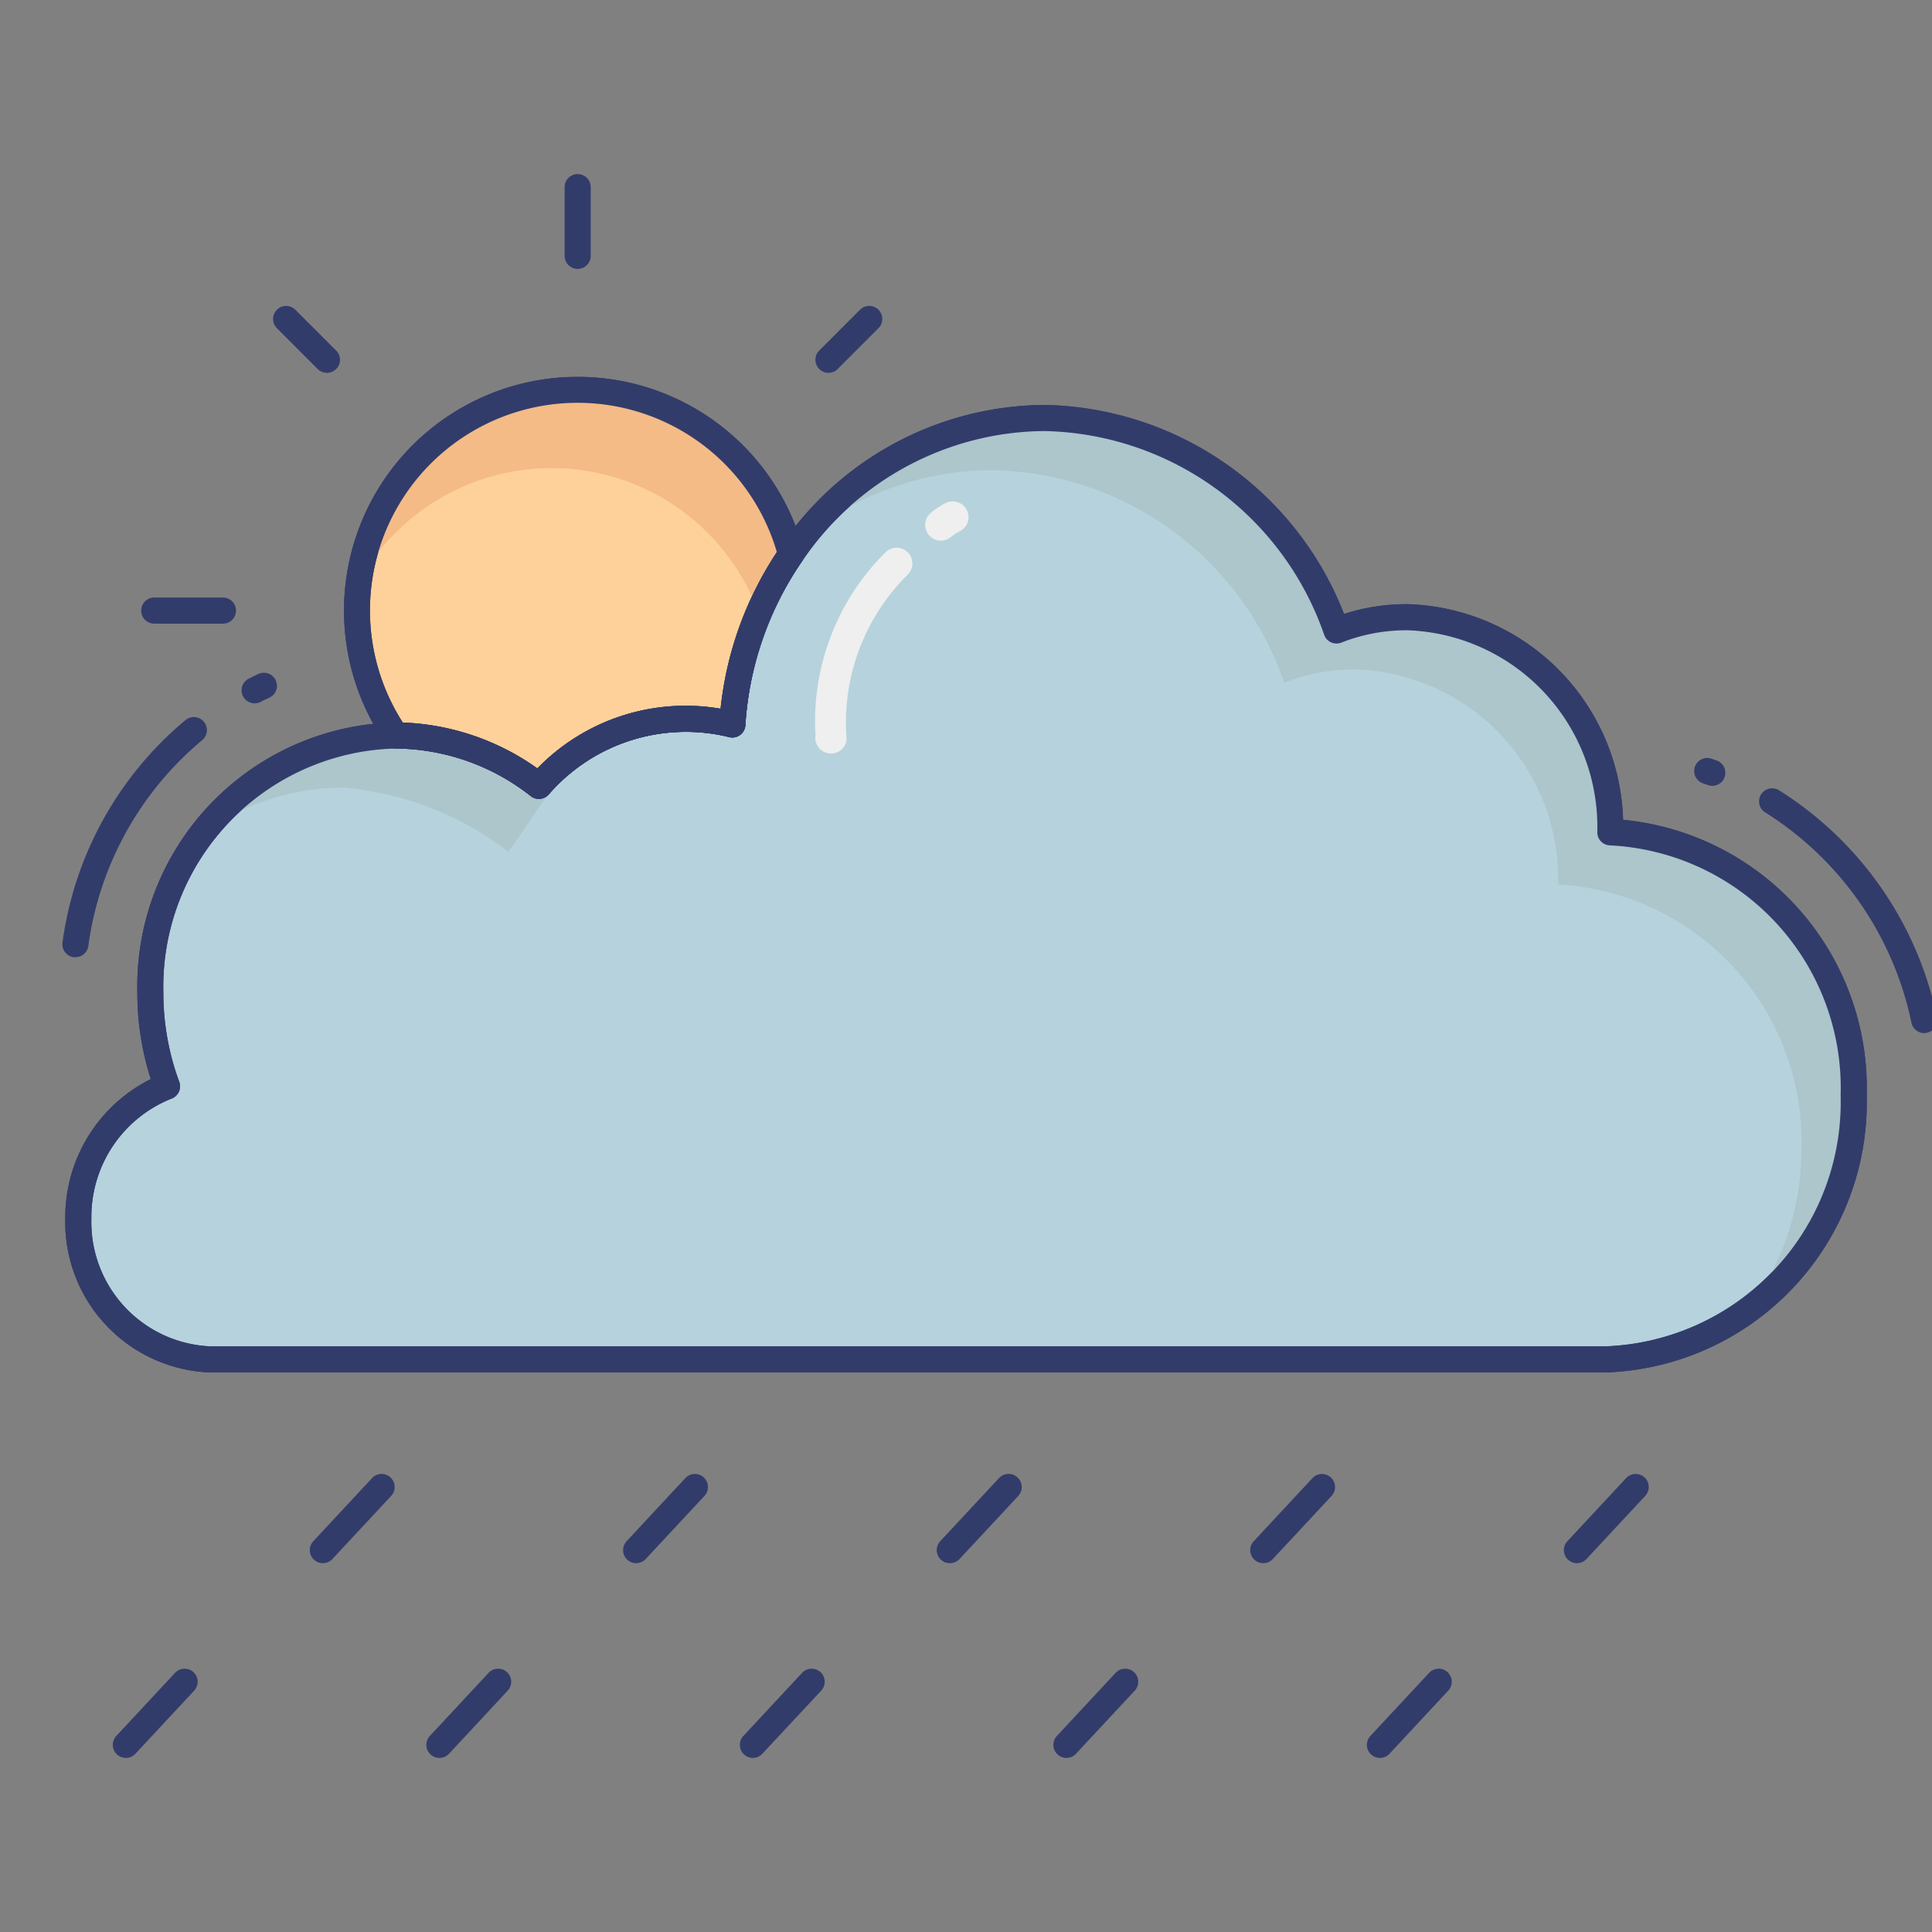 <svg height="512" viewBox="0 0 74 74" width="512" xmlns="http://www.w3.org/2000/svg"><rect x="0" y="0" width="74" height="74" fill="#808080" stroke="none"/><g id="line_color" data-name="line color"><g fill="#323c6b"><path d="m73.7 39.571a.5.5 0 0 1 -.488-.4 12.528 12.528 0 0 0 -5.592-8.048.5.5 0 1 1 .525-.851 13.53 13.53 0 0 1 6.045 8.691.5.5 0 0 1 -.385.593.516.516 0 0 1 -.105.015z"/><path d="m65.587 30.1a.5.5 0 0 1 -.167-.029l-.175-.061a.5.5 0 1 1 .32-.947l.188.066a.5.5 0 0 1 -.167.971z"/><path d="m9.752 26.94a.5.5 0 0 1 -.225-.946c.122-.062.247-.122.372-.18a.5.5 0 0 1 .418.909c-.115.052-.229.107-.341.164a.491.491 0 0 1 -.224.053z"/><path d="m2.89 36.663a.486.486 0 0 1 -.07 0 .5.5 0 0 1 -.426-.564 13.428 13.428 0 0 1 4.711-8.519.5.5 0 0 1 .639.77 12.432 12.432 0 0 0 -4.36 7.882.5.5 0 0 1 -.494.431z"/></g><path d="m71 41.97a9.84 9.84 0 0 1 -9.56 10.1h-53.33a5.255 5.255 0 0 1 -5.11-5.39 5.357 5.357 0 0 1 3.4-5.07 10.344 10.344 0 0 1 -.64-3.59 9.6 9.6 0 0 1 9.34-9.85h.06a8.907 8.907 0 0 1 5.48 1.93 7.422 7.422 0 0 1 7.41-2.35 12.935 12.935 0 0 1 2.25-6.52 11.736 11.736 0 0 1 9.69-5.22 12.031 12.031 0 0 1 11.2 8.14 7.353 7.353 0 0 1 2.69-.51 8.028 8.028 0 0 1 7.8 8.24 9.856 9.856 0 0 1 9.32 10.09z" fill="#b6d2dd"/><path d="m61.439 52.57h-53.329a5.761 5.761 0 0 1 -5.61-5.89 5.911 5.911 0 0 1 3.275-5.348 10.847 10.847 0 0 1 -.515-3.312 10.116 10.116 0 0 1 9.84-10.35 9.512 9.512 0 0 1 5.482 1.762 7.912 7.912 0 0 1 7.018-2.286 13.41 13.41 0 0 1 2.288-6.2 12.294 12.294 0 0 1 10.1-5.436 12.559 12.559 0 0 1 11.491 8.005 7.826 7.826 0 0 1 2.4-.375 8.512 8.512 0 0 1 8.289 8.26 10.324 10.324 0 0 1 9.332 10.57 10.352 10.352 0 0 1 -10.061 10.6zm-46.282-23.9a9.126 9.126 0 0 0 -8.9 9.35 9.83 9.83 0 0 0 .609 3.417.5.5 0 0 1 -.295.642 4.872 4.872 0 0 0 -3.071 4.601 4.762 4.762 0 0 0 4.61 4.89h53.329a9.353 9.353 0 0 0 9.061-9.6 9.3 9.3 0 0 0 -8.834-9.59.5.5 0 0 1 -.486-.5 7.538 7.538 0 0 0 -7.3-7.74 6.837 6.837 0 0 0 -2.508.475.5.5 0 0 1 -.653-.3 11.586 11.586 0 0 0 -10.729-7.805 11.3 11.3 0 0 0 -9.278 5 12.45 12.45 0 0 0 -2.163 6.271.5.5 0 0 1 -.618.453 6.955 6.955 0 0 0 -6.918 2.2.5.5 0 0 1 -.683.06 8.459 8.459 0 0 0 -5.173-1.824z" fill="#323c6b"/><path d="m4.4 43.61c-.054-.145-.1-.3-.143-.446a5.35 5.35 0 0 0 -.519.754 4.951 4.951 0 0 1 .662-.308z" fill="#acc6cc"/><path d="m13.1 30.17h.06a11.983 11.983 0 0 1 6.309 2.455c.907-1.176 2.422-4.109 4.281-4.292.617-.06 2.072-.935 2.642-.8 1.463-9.435-.027-.168 0 0-.044 0-.087-.008-.132-.008a7.509 7.509 0 0 0 -5.62 2.57 8.907 8.907 0 0 0 -5.48-1.93h-.06a9.152 9.152 0 0 0 -7.346 3.779 8.963 8.963 0 0 1 5.346-1.774z" fill="#acc6cc"/><path d="m61.68 31.88a8.028 8.028 0 0 0 -7.8-8.24 7.353 7.353 0 0 0 -2.69.51 12.031 12.031 0 0 0 -11.2-8.14 11.659 11.659 0 0 0 -9.153 4.525 11.481 11.481 0 0 1 7.153-2.525 12.031 12.031 0 0 1 11.2 8.14 7.353 7.353 0 0 1 2.69-.51 8.028 8.028 0 0 1 7.8 8.24 9.856 9.856 0 0 1 9.32 10.09 10.41 10.41 0 0 1 -2.063 6.255 10.257 10.257 0 0 0 4.063-8.255 9.856 9.856 0 0 0 -9.32-10.09z" fill="#acc6cc"/><path d="m30.3 21.23a12.935 12.935 0 0 0 -2.25 6.52 7.422 7.422 0 0 0 -7.41 2.35 8.907 8.907 0 0 0 -5.48-1.93 8.453 8.453 0 1 1 15.14-6.94z" fill="#fed19a"/><path d="m20.64 30.6a.5.5 0 0 1 -.31-.107 8.459 8.459 0 0 0 -5.173-1.823.5.5 0 0 1 -.41-.218 8.952 8.952 0 1 1 16.036-7.352.5.5 0 0 1 -.072.411 12.442 12.442 0 0 0 -2.162 6.268.5.5 0 0 1 -.618.453 6.955 6.955 0 0 0 -6.918 2.2.5.5 0 0 1 -.373.168zm-5.207-2.925a9.466 9.466 0 0 1 5.149 1.756 7.912 7.912 0 0 1 7.018-2.285 13.42 13.42 0 0 1 2.155-6 7.953 7.953 0 1 0 -14.323 6.535z" fill="#323c6b"/><path d="m21.12 17.93a8.448 8.448 0 0 1 7.942 5.55 12.655 12.655 0 0 1 1.238-2.25 8.449 8.449 0 0 0 -16.545 1.023 8.448 8.448 0 0 1 7.365-4.323z" fill="#f4bb87"/><path d="m27.63 27.672c.14.026.283.044.42.078a13.262 13.262 0 0 1 .232-1.744 12.854 12.854 0 0 0 -.652 1.666z" fill="#f4bb87"/><g fill="#323c6b"><path d="m22.126 10.3a.5.5 0 0 1 -.5-.5v-2.632a.5.5 0 1 1 1 0v2.632a.5.5 0 0 1 -.5.5z"/><path d="m12.52 14.28a.5.5 0 0 1 -.354-.146l-1.566-1.569a.5.5 0 0 1 .707-.707l1.568 1.569a.5.5 0 0 1 -.354.854z"/><path d="m8.54 23.887h-2.632a.5.5 0 0 1 0-1h2.632a.5.5 0 1 1 0 1z"/><path d="m31.733 14.28a.5.5 0 0 1 -.354-.854l1.568-1.569a.5.5 0 0 1 .707.707l-1.568 1.569a.5.5 0 0 1 -.353.147z"/><path d="m20.64 30.6a.5.5 0 0 1 -.31-.107 8.459 8.459 0 0 0 -5.173-1.823.5.5 0 0 1 -.41-.218 8.952 8.952 0 1 1 16.036-7.352.5.5 0 0 1 -.072.411 12.442 12.442 0 0 0 -2.162 6.268.5.5 0 0 1 -.618.453 6.955 6.955 0 0 0 -6.918 2.2.5.5 0 0 1 -.373.168zm-5.207-2.925a9.466 9.466 0 0 1 5.149 1.756 7.912 7.912 0 0 1 7.018-2.285 13.42 13.42 0 0 1 2.155-6 7.953 7.953 0 1 0 -14.323 6.535z"/><path d="m61.439 52.57h-53.329a5.761 5.761 0 0 1 -5.61-5.89 5.911 5.911 0 0 1 3.275-5.348 10.847 10.847 0 0 1 -.515-3.312 10.116 10.116 0 0 1 9.84-10.35 9.512 9.512 0 0 1 5.482 1.762 7.912 7.912 0 0 1 7.018-2.286 13.41 13.41 0 0 1 2.288-6.2 12.294 12.294 0 0 1 10.1-5.436 12.559 12.559 0 0 1 11.491 8.005 7.826 7.826 0 0 1 2.4-.375 8.512 8.512 0 0 1 8.289 8.26 10.324 10.324 0 0 1 9.332 10.57 10.352 10.352 0 0 1 -10.061 10.6zm-46.282-23.9a9.126 9.126 0 0 0 -8.9 9.35 9.83 9.83 0 0 0 .609 3.417.5.5 0 0 1 -.295.642 4.872 4.872 0 0 0 -3.071 4.601 4.762 4.762 0 0 0 4.61 4.89h53.329a9.353 9.353 0 0 0 9.061-9.6 9.3 9.3 0 0 0 -8.834-9.59.5.5 0 0 1 -.486-.5 7.538 7.538 0 0 0 -7.3-7.74 6.837 6.837 0 0 0 -2.508.475.5.5 0 0 1 -.653-.3 11.586 11.586 0 0 0 -10.729-7.805 11.3 11.3 0 0 0 -9.278 5 12.45 12.45 0 0 0 -2.163 6.271.5.5 0 0 1 -.618.453 6.955 6.955 0 0 0 -6.918 2.2.5.5 0 0 1 -.683.06 8.459 8.459 0 0 0 -5.173-1.824z"/><path d="m60.4 59.873a.5.5 0 0 1 -.366-.841l2.25-2.417a.5.5 0 0 1 .732.682l-2.25 2.417a.5.5 0 0 1 -.366.159z"/><path d="m48.387 59.873a.5.5 0 0 1 -.366-.841l2.25-2.417a.5.5 0 0 1 .729.685l-2.25 2.417a.5.5 0 0 1 -.363.156z"/><path d="m36.379 59.873a.5.5 0 0 1 -.366-.841l2.25-2.417a.5.5 0 0 1 .737.685l-2.25 2.417a.5.5 0 0 1 -.371.156z"/><path d="m24.37 59.873a.5.5 0 0 1 -.37-.841l2.25-2.417a.5.5 0 0 1 .732.682l-2.25 2.417a.5.5 0 0 1 -.362.159z"/><path d="m12.361 59.873a.5.5 0 0 1 -.361-.841l2.25-2.417a.5.5 0 0 1 .732.682l-2.25 2.417a.5.5 0 0 1 -.371.159z"/><path d="m52.855 67.332a.5.5 0 0 1 -.366-.841l2.25-2.417a.5.5 0 0 1 .732.682l-2.25 2.417a.5.5 0 0 1 -.366.159z"/><path d="m40.847 67.332a.5.5 0 0 1 -.366-.841l2.25-2.417a.5.5 0 0 1 .732.682l-2.25 2.417a.5.5 0 0 1 -.366.159z"/><path d="m28.838 67.332a.5.5 0 0 1 -.366-.841l2.25-2.417a.5.5 0 0 1 .732.682l-2.254 2.416a.5.5 0 0 1 -.362.16z"/><path d="m16.83 67.332a.5.5 0 0 1 -.366-.841l2.25-2.417a.5.5 0 0 1 .732.682l-2.246 2.416a.5.5 0 0 1 -.37.16z"/><path d="m4.821 67.332a.5.5 0 0 1 -.366-.841l2.25-2.417a.5.5 0 0 1 .732.682l-2.25 2.417a.5.5 0 0 1 -.366.159z"/></g><path d="m37.035 19.547c-.007-.014-.014-.028-.022-.042a.6.6 0 0 0 -.825-.218 2.784 2.784 0 0 0 -.507.333.6.6 0 0 0 .717.97 1.912 1.912 0 0 1 .4-.26.6.6 0 0 0 .237-.783z" fill="#eeefee"/><path d="m34.9 21.352a.6.6 0 0 0 -.97-.21 9.109 9.109 0 0 0 -2.695 7.029.6.6 0 0 0 1.194.176 7.976 7.976 0 0 1 2.326-6.325.6.6 0 0 0 .145-.67z" fill="#eeefee"/></g></svg>